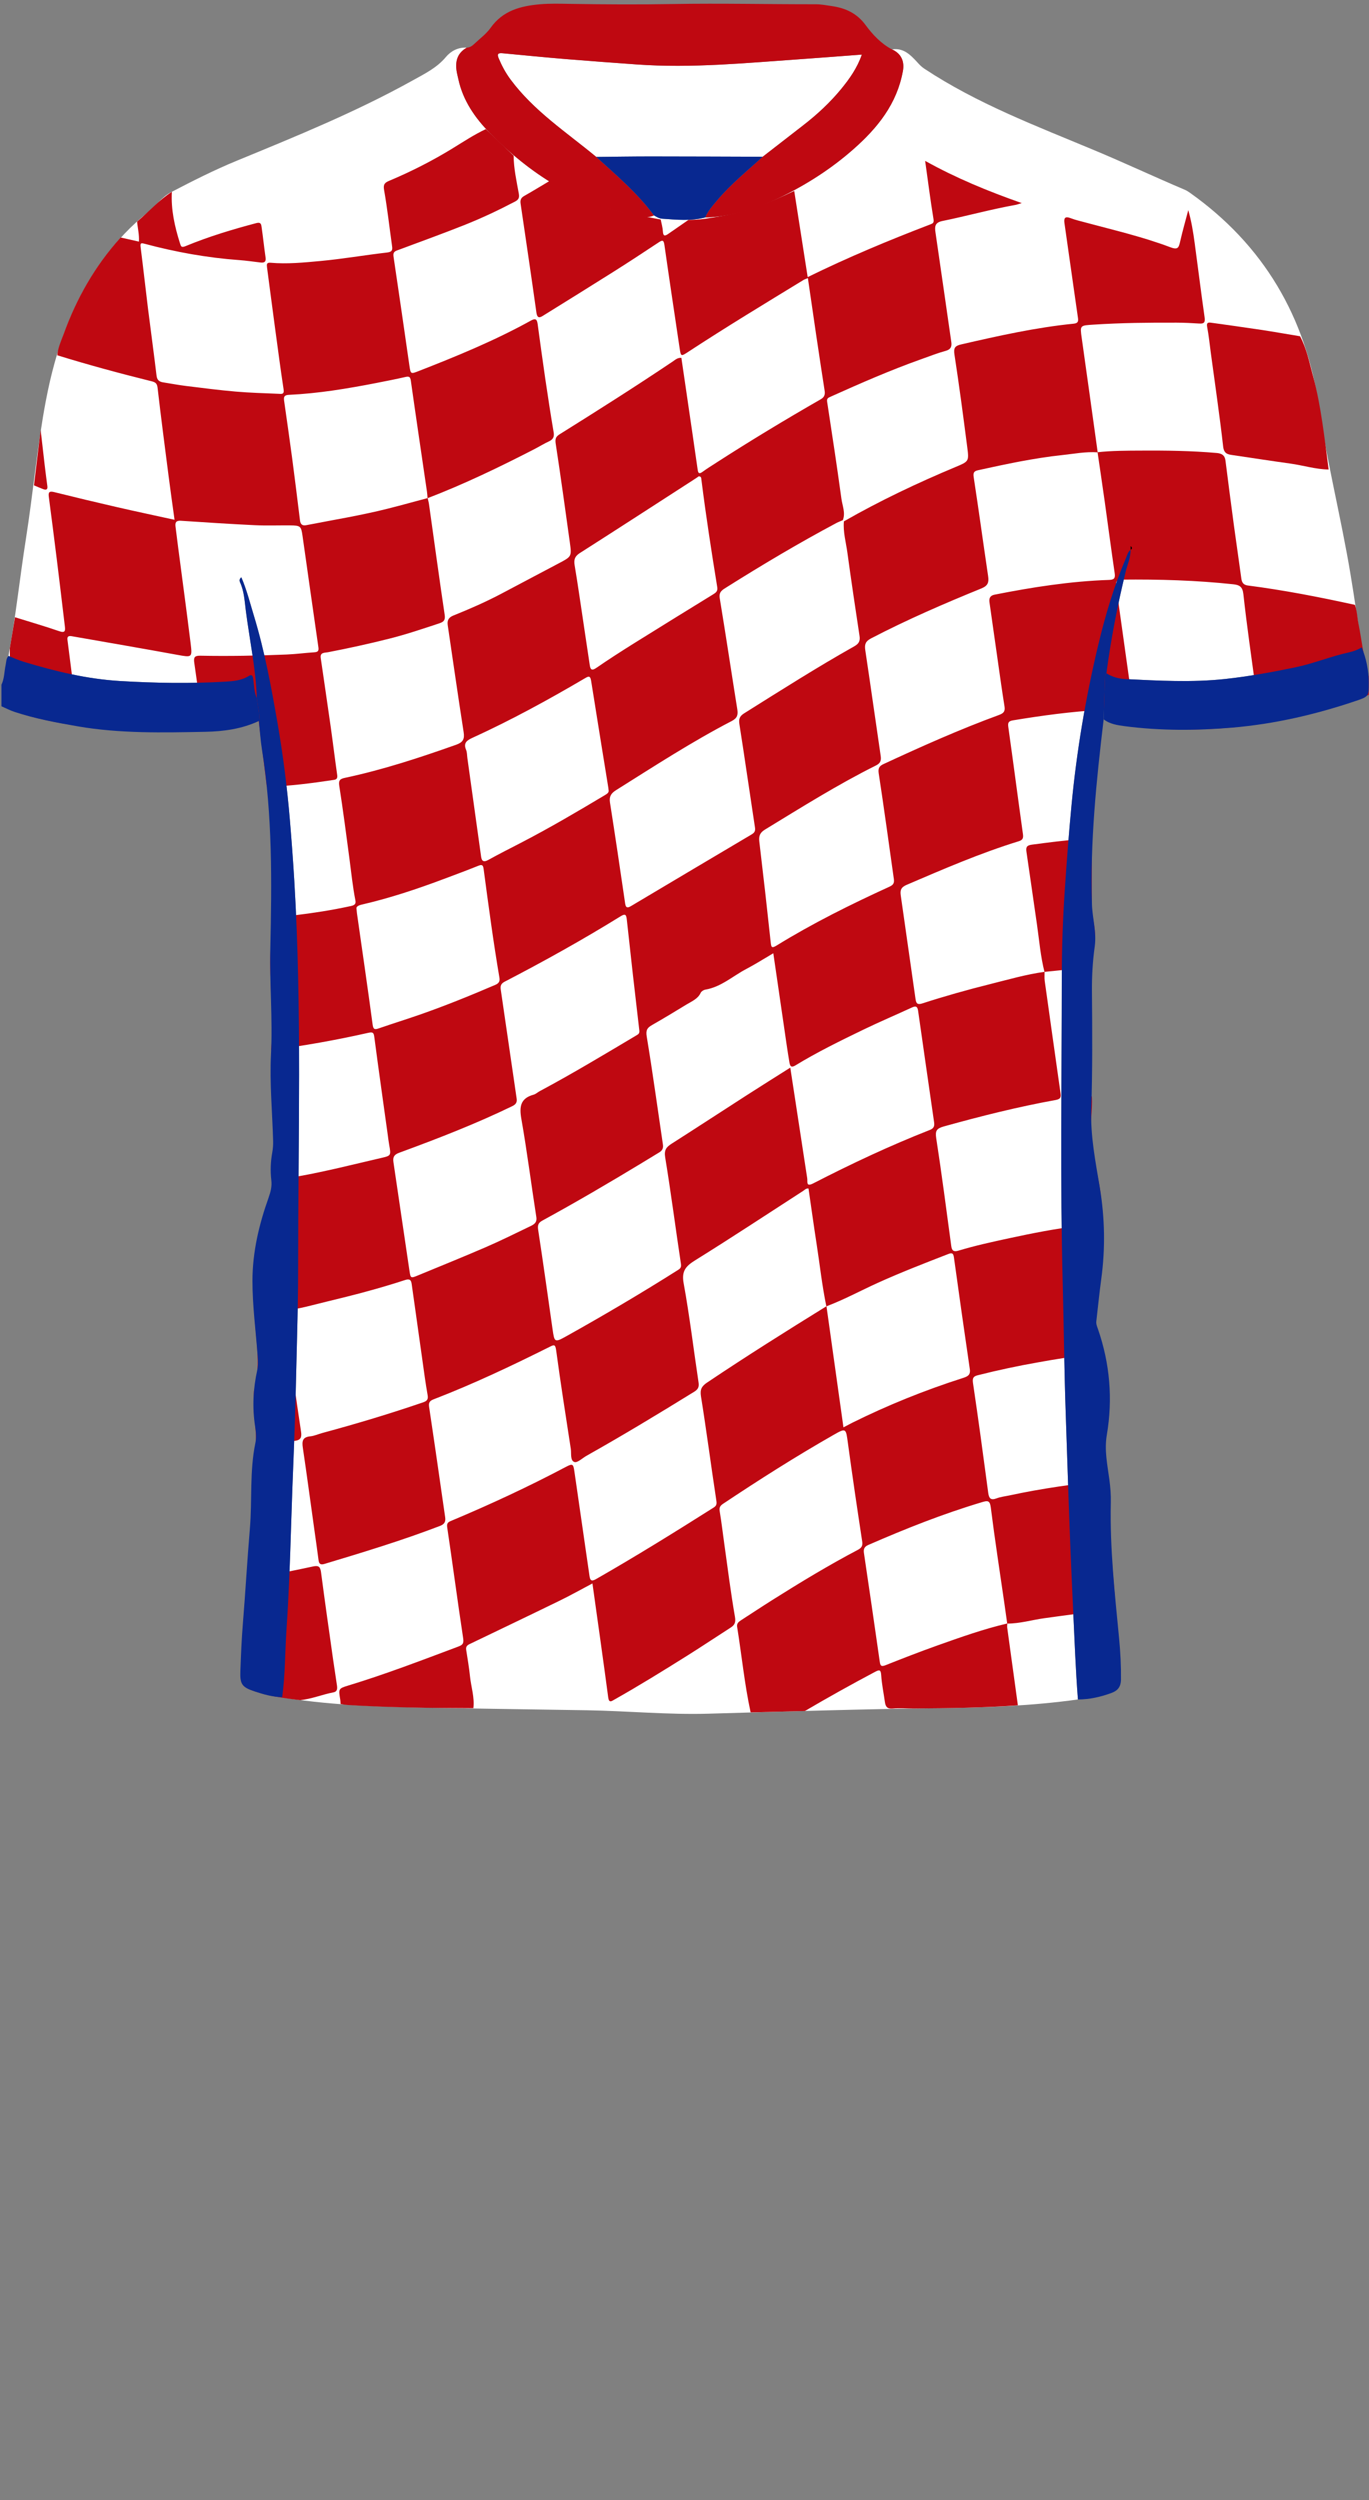 <!--?xml version="1.0" encoding="utf-8"?-->
<!-- Generator: Adobe Illustrator 24.2.3, SVG Export Plug-In . SVG Version: 6.00 Build 0)  -->
<svg version="1.1" id="Camada_1" xmlns="http://www.w3.org/2000/svg" xmlns:xlink="http://www.w3.org/1999/xlink" x="0px" y="0px" viewBox="0 0 229 418" enable-background="new 0 0 229 418" xml:space="preserve">
<rect x="0" y="0" width="229" height="418" fill="#808080" stroke="none"/>
<g onclick="select(this)" class="" id="estampa-primaria" fill="#ffffff">
	<path d="M42.96,116.716c-0.475-1.036-0.433-2.17-0.615-3.262
		c-0.079-0.474-0.209-0.769-0.758-0.426c-1.194,0.748-2.586,0.86-3.911,0.937
		c-5.855,0.341-11.701,0.243-17.569-0.105c-5.563-0.33-10.856-1.624-16.126-3.211
		c-0.874-0.263-1.71-0.652-2.564-0.984c1.211-6.486,1.89-13.052,2.916-19.563
		c1.213-7.699,1.887-15.476,3.344-23.136c1.623-8.53,4.422-16.602,9.636-23.679
		c2.145-2.912,4.592-5.55,7.429-7.793c1.335-1.055,2.3-2.539,3.83-3.337
		c3.616-1.887,7.257-3.73,11.031-5.282c9.991-4.11,20-8.181,29.463-13.446
		c1.975-1.099,4.005-2.083,5.52-3.896c0.841-1.007,2.053-1.653,3.489-1.566
		c-1.695,0.963-1.988,2.471-1.642,4.225c0.069,0.352,0.163,0.699,0.238,1.05
		c0.768,3.571,2.801,6.485,5.26,8.984c6.722,6.829,14.542,11.886,24.125,13.697
		c1.037,0.196,2.209,0.635,3.325,0.079c0.438,0.262,0.87,0.524,1.405,0.563
		c2.401,0.175,4.803,0.416,7.18-0.213c4.398-0.13,8.526-1.423,12.422-3.304
		c4.454-2.15,8.611-4.797,12.361-8.101c4.063-3.579,7.288-7.586,8.284-13.074
		c0.298-1.639-0.301-2.938-1.827-3.611c1.882-0.296,3.052,0.864,4.17,2.081
		c0.375,0.408,0.721,0.796,1.203,1.116c8.876,5.883,18.791,9.611,28.528,13.682
		c5.067,2.118,10.036,4.449,15.089,6.591c0.285,0.121,0.555,0.29,0.808,0.469
		c12.385,8.752,19.439,20.845,21.598,35.676
		c1.379,9.472,3.74,18.732,5.307,28.152c0.675,4.059,1.251,8.134,1.872,12.202
		c-0.653,0.4-1.368,0.666-2.106,0.827c-3.033,0.661-5.905,1.861-8.959,2.498
		c-3.903,0.814-7.818,1.532-11.77,1.961c-5.555,0.603-11.135,0.289-16.702,0.015
		c-1.111-0.055-2.204-0.356-3.172-0.97c0.756-5.699,1.846-11.334,3.207-16.92
		c0.301-1.235,0.857-2.417,0.836-3.725c0.279-0.163,0.343-0.348,0.006-0.616
		c0,0.239,0,0.43,0,0.621c-0.479,0.339-0.569,0.902-0.778,1.389
		c-2.031,4.721-3.478,9.645-4.664,14.622c-2.087,8.758-3.582,17.624-4.437,26.604
		c-0.452,4.751-0.816,9.507-1.136,14.264c-0.324,4.815-0.494,9.649-0.496,14.475
		c-0.007,17.11-0.288,34.221,0.154,51.332c0.189,7.306,0.253,14.615,0.508,21.921
		c0.17,4.866,0.323,9.734,0.489,14.6c0.205,5.983,0.457,11.961,0.74,17.94
		c0.238,5.023,0.418,10.047,0.805,15.061c-7.66,1.072-15.37,1.362-23.091,1.453
		c-12.917,0.152-25.828,0.559-38.74,0.927c-6.766,0.193-13.506-0.462-20.263-0.574
		c-8.717-0.145-17.435-0.252-26.152-0.423c-8.038-0.157-16.075-0.363-24.042-1.603
		c-0.276-0.043-0.55-0.1-0.825-0.15c0.525-3.762,0.472-7.562,0.728-11.342
		c0.383-5.65,0.585-11.314,0.761-16.975c0.136-4.387,0.296-8.773,0.475-13.158
		c0.257-6.302,0.379-12.61,0.536-18.916c0.095-3.793,0.176-7.593,0.175-11.38
		c-0.007-21.568,0.645-43.145-0.641-64.702c-0.201-3.376-0.45-6.743-0.733-10.113
		c-0.459-5.465-1.138-10.892-2.077-16.299c-1.044-6.014-2.148-12.005-3.926-17.851
		c-0.66-2.168-1.208-4.378-2.125-6.51c-0.367,0.282-0.32,0.613-0.224,0.823
		c0.698,1.519,0.771,3.17,0.977,4.777
		C41.749,106.981,42.793,111.794,42.96,116.716z"></path>
	<path d="M127.579,26.208c-6.214-0.02-12.429-0.052-18.643-0.054
		c-3.065-0.001-6.13,0.054-9.196,0.083c-4.97-4.116-10.442-7.674-14.355-12.966
		c-0.815-1.102-1.451-2.285-1.974-3.544c-0.318-0.764-0.015-0.891,0.675-0.824
		c3.535,0.339,7.069,0.683,10.607,0.977c3.937,0.327,7.877,0.613,11.818,0.894
		c9.238,0.661,18.426-0.259,27.622-0.899c3.298-0.23,6.595-0.491,10.033-0.749
		c-0.775,2.234-2.053,4.044-3.465,5.762c-1.859,2.262-3.996,4.243-6.309,6.035
		C132.12,22.684,129.85,24.446,127.579,26.208z"></path>
</g>
<g onclick="select(this)" class="" id="estampa-secundaria" fill="#bf0811">
	<path d="M79.185,285.586c-7.015-0.022-14.029-0.104-21.034-0.531
		c-0.395-0.024-0.787-0.108-1.18-0.164c-0.017-0.239-0.015-0.482-0.054-0.717
		c-0.306-1.82-0.324-1.868,1.34-2.373c6.229-1.889,12.297-4.225,18.386-6.506
		c0.689-0.258,0.972-0.479,0.838-1.363c-0.938-6.185-1.754-12.389-2.675-18.577
		c-0.099-0.663,0.127-0.862,0.603-1.061c6.553-2.747,12.992-5.735,19.275-9.059
		c1.094-0.579,1.22-0.474,1.392,0.729c0.837,5.842,1.69,11.682,2.533,17.523
		c0.103,0.712,0.317,0.963,1.071,0.532c6.654-3.801,13.162-7.839,19.636-11.934
		c0.42-0.266,0.62-0.49,0.524-1.116c-0.889-5.831-1.648-11.683-2.583-17.506
		c-0.189-1.175,0.122-1.711,1.024-2.316c6.562-4.402,13.248-8.607,19.969-12.76
		c0.942,6.72,1.884,13.439,2.839,20.249c0.642-0.335,1.058-0.561,1.481-0.771
		c5.98-2.967,12.156-5.45,18.513-7.483c0.752-0.24,1.288-0.485,1.146-1.459
		c-0.912-6.227-1.799-12.459-2.659-18.693c-0.094-0.681-0.295-0.825-0.913-0.585
		c-3.942,1.529-7.883,3.055-11.741,4.796c-2.901,1.31-5.702,2.84-8.687,3.966
		c-0.725-3.495-1.104-7.044-1.651-10.567c-0.472-3.042-0.892-6.093-1.334-9.135
		c-0.426-0.046-0.634,0.231-0.891,0.397c-6.004,3.876-11.968,7.817-18.038,11.587
		c-1.584,0.984-2.332,1.791-1.958,3.848c0.998,5.495,1.663,11.051,2.492,16.577
		c0.11,0.731-0.042,1.148-0.707,1.559c-5.946,3.668-11.92,7.285-18.013,10.706
		c-0.694,0.39-1.553,1.23-2.048,1.053c-0.73-0.26-0.482-1.424-0.602-2.211
		c-0.836-5.481-1.709-10.956-2.445-16.45c-0.146-1.091-0.39-0.944-1.119-0.58
		c-6.359,3.174-12.779,6.217-19.416,8.772c-0.703,0.271-0.808,0.646-0.72,1.243
		c0.356,2.432,0.723,4.862,1.077,7.294c0.541,3.724,1.075,7.449,1.61,11.174
		c0.102,0.713-0.097,1.148-0.867,1.443c-6.342,2.428-12.83,4.403-19.328,6.352
		c-0.601,0.18-0.901,0.043-0.984-0.608c-0.233-1.806-0.494-3.609-0.746-5.413
		c-0.624-4.474-1.228-8.952-1.887-13.421c-0.157-1.069-0.053-1.765,1.232-1.888
		c0.702-0.067,1.378-0.385,2.07-0.572c5.664-1.528,11.279-3.215,16.831-5.116
		c0.637-0.218,0.871-0.486,0.742-1.212c-0.353-1.986-0.612-3.989-0.895-5.987
		c-0.593-4.193-1.171-8.387-1.77-12.579c-0.089-0.625-0.292-0.935-1.105-0.668
		c-4.28,1.405-8.641,2.535-13.02,3.587c-2.393,0.575-4.76,1.291-7.228,1.519
		l0.02,0.02c-0.077-0.387-0.172-0.771-0.227-1.161
		c-0.367-2.582-0.779-5.16-1.074-7.75c-0.384-3.378-1.072-6.719-1.22-10.125
		c0.153-0.418,0.306-0.835,0.459-1.252c0.118-0.327,0.084-0.653-0.013-0.978
		c-0.003-0.146-0.005-0.293-0.008-0.44c1.486-0.253,2.973-0.496,4.457-0.759
		c4.655-0.827,9.233-2.001,13.835-3.064c1.69-0.39,1.682-0.398,1.36-2.201
		c-0.104-0.584-0.171-1.175-0.253-1.763c-0.751-5.41-1.519-10.817-2.232-16.232
		c-0.096-0.73-0.214-0.91-0.996-0.734c-5.378,1.213-10.802,2.181-16.271,2.888
		c0.535-5.863-0.43-11.721-0.051-17.585c0.098-1.51,0.032-3.031,0.042-4.547
		c1.303-0.131,2.609-0.24,3.909-0.397c3.154-0.383,6.292-0.864,9.398-1.544
		c0.535-0.117,0.94-0.271,0.811-0.917c-0.465-2.336-0.697-4.704-1.011-7.061
		c-0.539-4.044-1.062-8.092-1.695-12.121c-0.154-0.98,0.165-1.177,0.996-1.354
		c6.335-1.347,12.472-3.366,18.568-5.527c1.102-0.391,1.425-0.918,1.244-2.078
		c-0.928-5.946-1.777-11.904-2.659-17.857c-0.119-0.804,0.08-1.32,0.933-1.662
		c2.703-1.085,5.374-2.254,7.955-3.61c3.217-1.69,6.42-3.406,9.637-5.096
		c2.196-1.153,2.223-1.145,1.891-3.537c-0.763-5.493-1.52-10.988-2.357-16.47
		c-0.116-0.763-0.024-1.168,0.62-1.57c6.367-3.976,12.707-7.993,18.939-12.178
		c0.419-0.281,0.807-0.664,1.459-0.627c0.332,2.269,0.664,4.537,0.996,6.805
		c0.579,3.962,1.164,7.923,1.728,11.886c0.087,0.61,0.242,0.787,0.809,0.375
		c0.775-0.563,1.592-1.068,2.397-1.587c5.705-3.676,11.515-7.179,17.4-10.558
		c0.573-0.329,0.732-0.772,0.636-1.394c-0.467-3.014-0.925-6.03-1.373-9.047
		c-0.481-3.242-0.948-6.486-1.432-9.806c-0.314,0.132-0.545,0.196-0.742,0.317
		c-6.438,3.931-12.893,7.836-19.206,11.969c-1.302,0.853-1.295,0.855-1.518-0.647
		c-0.848-5.722-1.718-11.441-2.53-17.168c-0.134-0.944-0.397-0.819-1.019-0.406
		c-2.495,1.654-5,3.295-7.531,4.893c-3.848,2.43-7.72,4.823-11.586,7.225
		c-0.572,0.355-1.115,0.749-1.28-0.429c-0.853-6.075-1.752-12.143-2.645-18.212
		c-0.085-0.581,0.057-0.972,0.605-1.28c1.424-0.801,2.817-1.659,4.222-2.494
		c0.597,0.313,1.205,0.609,1.79,0.943c3.382,1.931,6.928,3.46,10.74,4.306
		c2.016,0.448,4.054,0.796,6.082,1.19c0.127,0.659,0.326,1.315,0.362,1.979
		c0.04,0.733,0.265,0.858,0.849,0.454c1.144-0.793,2.29-1.584,3.435-2.375
		c1.923,0.043,3.796-0.343,5.677-0.667c4.234-0.73,8.166-2.325,12.009-4.179
		c0.747,4.78,1.494,9.561,2.252,14.413c6.792-3.332,13.603-6.165,20.497-8.805
		c0.465-0.178,0.648-0.275,0.546-0.903c-0.521-3.193-0.93-6.404-1.395-9.725
		c5.16,2.873,10.497,5.07,16.16,7.058c-0.498,0.148-0.756,0.253-1.024,0.301
		c-4.115,0.735-8.144,1.856-12.235,2.691c-1.255,0.256-1.319,0.897-1.174,1.891
		c0.894,6.11,1.768,12.222,2.648,18.334c0.109,0.759-0.064,1.251-0.938,1.489
		c-1.384,0.377-2.725,0.91-4.08,1.391c-5.157,1.829-10.163,4.022-15.15,6.263
		c-0.379,0.17-0.688,0.276-0.602,0.842c0.824,5.401,1.652,10.802,2.388,16.216
		c0.16,1.178,0.712,2.361,0.243,3.592c-0.364,0.161-0.741,0.298-1.092,0.484
		c-6.272,3.34-12.373,6.973-18.388,10.754c-0.686,0.431-1.292,0.744-1.114,1.821
		c1.021,6.177,1.946,12.37,2.934,18.552c0.147,0.92,0.02,1.479-0.924,1.97
		c-6.674,3.462-12.974,7.557-19.335,11.548c-0.817,0.513-1.201,1.036-1.038,2.072
		c0.888,5.626,1.714,11.262,2.541,16.897c0.129,0.879,0.529,0.691,1.055,0.378
		c6.695-3.983,13.39-7.963,20.094-11.93c0.475-0.281,0.657-0.566,0.568-1.15
		c-0.879-5.756-1.7-11.522-2.604-17.274c-0.138-0.878,0.033-1.349,0.79-1.824
		c6.091-3.822,12.16-7.679,18.428-11.209c0.729-0.411,1.006-0.859,0.877-1.705
		c-0.709-4.654-1.396-9.312-2.038-13.976c-0.238-1.728-0.731-3.432-0.582-5.205
		c6.041-3.461,12.319-6.432,18.738-9.115c2.148-0.898,2.2-0.93,1.905-3.227
		c-0.666-5.185-1.353-10.368-2.146-15.535c-0.169-1.103,0.073-1.467,1.105-1.704
		c6.232-1.434,12.47-2.83,18.846-3.47c0.703-0.071,0.787-0.39,0.712-0.925
		c-0.404-2.864-0.816-5.727-1.225-8.59c-0.347-2.433-0.696-4.866-1.04-7.3
		c-0.116-0.821,0.084-1.192,1.012-0.836c0.812,0.313,1.671,0.508,2.515,0.735
		c4.757,1.28,9.569,2.391,14.181,4.134c1.243,0.47,1.405,0.102,1.633-0.9
		c0.406-1.781,0.91-3.539,1.373-5.307c0.528,1.856,0.825,3.686,1.073,5.522
		c0.557,4.124,1.068,8.254,1.654,12.373c0.113,0.795-0.014,1.126-0.86,1.073
		c-1.272-0.079-2.548-0.148-3.822-0.152c-4.629-0.018-9.255,0.031-13.878,0.332
		c-2.315,0.151-2.293,0.095-1.983,2.288c0.9,6.353,1.777,12.708,2.664,19.063
		c-1.998-0.143-3.953,0.246-5.925,0.457c-4.753,0.507-9.413,1.506-14.072,2.53
		c-0.65,0.143-0.866,0.369-0.749,1.137c0.846,5.521,1.601,11.057,2.419,16.582
		c0.153,1.03-0.026,1.598-1.132,2.048c-6.255,2.548-12.453,5.227-18.452,8.35
		c-0.939,0.489-1.11,1.012-0.966,1.97c0.885,5.881,1.709,11.771,2.575,17.655
		c0.111,0.755-0.002,1.23-0.775,1.615c-6.41,3.196-12.469,7.003-18.578,10.725
		c-0.876,0.533-1.055,1.104-0.942,2.047c0.668,5.591,1.3,11.187,1.899,16.786
		c0.09,0.837,0.149,1.068,1.003,0.542c6.062-3.735,12.434-6.888,18.902-9.845
		c0.678-0.31,0.778-0.683,0.692-1.29c-0.833-5.883-1.63-11.771-2.53-17.644
		c-0.134-0.878,0.122-1.231,0.807-1.549c6.344-2.942,12.726-5.795,19.296-8.201
		c0.766-0.28,1.078-0.586,0.942-1.426c-0.399-2.464-0.738-4.938-1.092-7.409
		c-0.478-3.332-0.952-6.665-1.423-9.998c-0.095-0.67,0.078-1.134,0.852-1.288
		c6.321-1.251,12.676-2.245,19.127-2.465c0.859-0.029,1.093-0.257,0.965-1.124
		c-0.589-3.996-1.11-8.003-1.671-12.003c-0.385-2.742-0.796-5.481-1.195-8.221
		c2.42-0.265,4.848-0.258,7.278-0.273c4.223-0.025,8.44,0.03,12.65,0.398
		c0.807,0.071,1.352,0.356,1.464,1.233c0.457,3.573,0.913,7.147,1.395,10.717
		c0.407,3.019,0.859,6.033,1.266,9.052c0.092,0.681,0.368,1.061,1.091,1.154
		c6.021,0.779,11.976,1.933,17.902,3.237c0.382,1.021,0.387,2.112,0.599,3.165
		c0.586,2.916,0.876,5.891,1.717,8.757c0,1.04,0,2.08,0,3.12
		c-4.311,1.966-8.907,2.985-13.489,4.045c-0.996,0.23-1.975,0.386-3.028,0.083
		c-0.528-0.152-1.362-0.377-1.697,0.539c-0.094,0.257-0.38,0.261-0.615,0.294
		c-6.67,0.961-13.357,1.101-20.061,0.4c-0.38-0.655-0.155-1.416-0.375-2.102
		c-0.314-0.978,0.004-1.342,1.082-1.331c3.307,0.031,6.603,0.129,9.903,0.411
		c3.045,0.26,6.092,0.476,9.113,0.938c0.899,0.137,0.938-0.31,0.828-0.958
		c-0.192-1.13-0.424-2.253-0.578-3.388c-0.714-5.259-1.478-10.514-2.056-15.788
		c-0.138-1.258-0.701-1.521-1.681-1.625c-6.194-0.661-12.405-0.848-18.631-0.782
		c-0.92,0.01-1.071,0.366-0.966,1.112c0.556,3.963,1.111,7.926,1.665,11.89
		c0.34,2.434,0.687,4.867,1.013,7.302c0.086,0.644,0.016,1.033-0.875,1.166
		c-1.465,0.219-2.939,0.219-4.396,0.307c-4.922,0.297-9.792,0.943-14.649,1.752
		c-0.699,0.116-0.91,0.324-0.802,1.091c0.843,5.963,1.614,11.935,2.449,17.899
		c0.095,0.681-0.005,1.011-0.695,1.223c-6.425,1.979-12.582,4.646-18.752,7.288
		c-0.989,0.424-1.107,0.94-0.986,1.785c0.824,5.761,1.651,11.522,2.466,17.285
		c0.101,0.711,0.268,1.037,1.135,0.757c3.753-1.214,7.552-2.284,11.38-3.238
		c3.008-0.75,5.99-1.621,9.073-2.044c0.006,0.514-0.043,1.035,0.028,1.54
		c0.868,6.232,1.753,12.462,2.633,18.693c0.09,0.635,0.107,1.032-0.802,1.196
		c-6.308,1.138-12.519,2.698-18.695,4.416c-1.232,0.343-1.482,0.721-1.282,2.013
		c0.927,5.989,1.698,12.002,2.513,18.008c0.102,0.75,0.402,0.99,1.174,0.757
		c2.821-0.852,5.699-1.48,8.578-2.099c3.842-0.826,7.694-1.597,11.604-2.043
		c0.559,1.996,0.61,4.069,0.91,6.103c0.706,4.778,1.358,9.564,2.014,14.349
		c0.072,0.527,0.055,1.046-0.726,1.095c-3.053,0.193-6.057,0.739-9.065,1.267
		c-3.366,0.591-6.704,1.305-10.017,2.14c-0.707,0.178-0.977,0.403-0.843,1.299
		c0.914,6.109,1.729,12.233,2.549,18.356c0.123,0.916,0.402,1.321,1.399,0.939
		c0.661-0.253,1.391-0.329,2.091-0.48c5.51-1.182,11.077-1.983,16.689-2.486
		c0.411,2.301,0.247,4.62,0.224,6.936c-0.037,3.683,0.373,7.34,0.665,11.004
		c0.095,1.196,0.214,2.387,0.079,3.586c-0.508,0.073-1.015,0.172-1.526,0.216
		c-3.432,0.295-6.836,0.8-10.247,1.265c-2.068,0.282-4.087,0.905-6.195,0.895
		c-0.155-1.099-0.307-2.198-0.465-3.296c-0.774-5.365-1.606-10.722-2.281-16.099
		c-0.156-1.246-0.559-1.175-1.481-0.9c-6.511,1.94-12.806,4.445-19.026,7.157
		c-0.63,0.275-0.813,0.674-0.719,1.315c0.89,6.032,1.783,12.064,2.637,18.102
		c0.101,0.713,0.185,0.997,0.997,0.675c2.89-1.148,5.79-2.277,8.72-3.317
		c3.832-1.36,7.667-2.726,11.636-3.657c-0.009,0.234-0.052,0.472-0.02,0.7
		c0.59,4.329,1.189,8.657,1.785,12.985c-5.818,0.41-11.645,0.486-17.473,0.531
		c-1.157-0.005-2.324-0.095-3.472,0.01c-0.92,0.084-1.193-0.332-1.3-1.101
		c-0.207-1.488-0.523-2.969-0.618-4.463c-0.062-0.986-0.329-0.943-1.048-0.561
		c-3.948,2.095-7.853,4.265-11.705,6.531c-3.03,0.078-6.059,0.156-9.089,0.234
		c-1.023-4.729-1.492-9.546-2.261-14.315c-0.082-0.511,0.216-0.806,0.613-1.06
		c1.781-1.143,3.543-2.318,5.335-3.445c4.66-2.933,9.368-5.787,14.245-8.351
		c0.605-0.318,0.846-0.652,0.731-1.405c-0.837-5.481-1.646-10.966-2.393-16.46
		c-0.341-2.509-0.291-2.557-2.493-1.3c-6.277,3.58-12.371,7.456-18.384,11.462
		c-0.501,0.334-0.67,0.634-0.567,1.25c0.307,1.835,0.521,3.685,0.78,5.527
		c0.569,4.041,1.07,8.094,1.772,12.112c0.169,0.965-0.05,1.384-0.751,1.833
		c-2.385,1.529-4.741,3.107-7.14,4.613c-4.054,2.546-8.127,5.063-12.297,7.415
		c-0.451,0.254-0.881,0.609-1.013-0.388c-0.838-6.314-1.74-12.62-2.637-19.045
		c-1.879,0.991-3.647,1.985-5.466,2.872c-4.916,2.399-9.853,4.754-14.783,7.124
		c-0.468,0.225-0.983,0.386-0.873,1.091c0.231,1.488,0.489,2.974,0.644,4.47
		C78.807,282.052,79.4,283.777,79.185,285.586z M132.196,178.495
		c0.965,6.3,1.9,12.4,2.831,18.5c0.091,0.595-0.244,1.498,1.028,0.843
		c6.358-3.273,12.828-6.309,19.487-8.924c0.705-0.277,0.794-0.701,0.709-1.29
		c-0.889-6.201-1.794-12.399-2.671-18.601c-0.101-0.712-0.333-0.906-1.015-0.592
		c-2.718,1.253-5.475,2.424-8.169,3.727c-3.848,1.86-7.69,3.74-11.346,5.966
		c-0.691,0.421-0.892,0.133-0.995-0.474c-0.171-1.015-0.33-2.033-0.479-3.051
		c-0.738-5.046-1.472-10.093-2.22-15.226c-1.56,0.913-3.003,1.833-4.512,2.623
		c-2.27,1.189-4.218,3.016-6.869,3.462c-0.282,0.047-0.648,0.278-0.762,0.523
		c-0.482,1.036-1.478,1.412-2.347,1.943c-1.91,1.166-3.825,2.326-5.768,3.434
		c-0.8,0.456-1.1,0.832-0.919,1.922c0.998,6.013,1.818,12.055,2.713,18.086
		c0.089,0.599-0.11,0.999-0.611,1.299c-0.958,0.574-1.908,1.16-2.862,1.739
		c-5.497,3.333-11.043,6.579-16.686,9.659c-0.666,0.364-0.833,0.749-0.714,1.527
		c0.842,5.525,1.62,11.06,2.404,16.594c0.321,2.264,0.336,2.321,2.388,1.175
		c6.307-3.523,12.531-7.191,18.637-11.055c0.431-0.273,0.53-0.495,0.448-1.043
		c-0.892-5.922-1.662-11.864-2.628-17.773c-0.2-1.226,0.192-1.71,1.077-2.274
		c4.21-2.683,8.386-5.418,12.585-8.117
		C127.309,181.565,129.708,180.068,132.196,178.495z M86.424,183.672
		c0.096,0.631-0.129,0.972-0.755,1.275c-6.146,2.981-12.508,5.436-18.91,7.787
		c-0.896,0.329-1.062,0.788-0.944,1.582c0.892,6.028,1.78,12.057,2.67,18.086
		c0.198,1.341,0.199,1.343,1.512,0.799c3.757-1.557,7.531-3.073,11.263-4.689
		c2.489-1.078,4.921-2.287,7.367-3.462c0.633-0.304,1.239-0.593,1.087-1.573
		c-0.853-5.476-1.55-10.978-2.508-16.435c-0.36-2.052-0.134-3.422,2.047-4.023
		c0.371-0.102,0.683-0.405,1.035-0.592c5.492-2.937,10.826-6.149,16.177-9.33
		c0.302-0.179,0.537-0.307,0.478-0.813c-0.731-6.183-1.426-12.369-2.097-18.559
		c-0.091-0.839-0.273-1.003-1.037-0.531c-6.314,3.906-12.8,7.513-19.39,10.931
		c-0.645,0.334-0.741,0.734-0.657,1.315c0.414,2.862,0.834,5.723,1.253,8.585
		C85.483,177.241,85.954,180.456,86.424,183.672z M101.796,132.036
		c-0.015-0.139-0.019-0.219-0.032-0.297c-0.965-5.977-1.942-11.953-2.887-17.934
		c-0.153-0.969-0.537-0.698-1.102-0.366c-6.088,3.577-12.28,6.963-18.708,9.897
		c-0.908,0.414-1.606,0.833-1.106,2.021c0.178,0.423,0.155,0.932,0.221,1.402
		c0.765,5.489,1.527,10.978,2.296,16.466c0.112,0.801,0.464,0.952,1.209,0.54
		c1.779-0.986,3.598-1.902,5.406-2.836c4.819-2.493,9.492-5.24,14.146-8.024
		C101.609,132.682,101.911,132.469,101.796,132.036z M59.629,151.878
		c0.047,0.491,0.056,0.65,0.079,0.807c0.882,6.197,1.789,12.39,2.622,18.593
		c0.113,0.842,0.339,0.895,1.038,0.652c2.26-0.783,4.547-1.49,6.806-2.276
		c4.294-1.493,8.502-3.205,12.679-4.997c0.568-0.244,0.797-0.566,0.691-1.185
		c-1.031-6.045-1.835-12.125-2.649-18.202c-0.095-0.707-0.312-0.754-0.924-0.507
		c-1.884,0.761-3.792,1.463-5.694,2.178c-4.517,1.7-9.091,3.22-13.799,4.306
		C59.94,151.373,59.584,151.589,59.629,151.878z M116.882,79.633
		c-0.146,0.102-0.304,0.222-0.47,0.329c-6.474,4.178-12.94,8.37-19.436,12.514
		c-0.843,0.538-1.005,1.114-0.85,2.044c0.547,3.28,1.014,6.573,1.508,9.862
		c0.342,2.274,0.673,4.55,1.019,6.824c0.115,0.757,0.345,0.979,1.114,0.449
		c2.104-1.452,4.259-2.832,6.428-4.187c4.336-2.709,8.692-5.386,13.046-8.067
		c0.462-0.285,0.852-0.528,0.743-1.2c-0.972-5.981-1.899-11.968-2.654-17.981
		C117.297,79.952,117.323,79.637,116.882,79.633z"></path>
	<path d="M1.679,118.63c-0.011-3.419-0.022-6.838-0.033-10.255
		c0.288-1.725,0.576-3.452,0.864-5.179c2.476,0.772,4.968,1.496,7.42,2.339
		c0.991,0.341,1.001-0.122,0.92-0.808c-0.449-3.779-0.897-7.559-1.365-11.336
		c-0.428-3.459-0.875-6.916-1.326-10.373c-0.101-0.775,0.149-0.932,0.905-0.744
		c3.478,0.864,6.963,1.699,10.456,2.501c3.193,0.733,6.398,1.41,9.677,2.129
		c-0.346-2.531-0.683-4.879-0.985-7.231c-0.637-4.949-1.283-9.898-1.856-14.855
		c-0.084-0.728-0.38-0.919-0.984-1.069c-5.3-1.316-10.571-2.736-15.788-4.351
		c0.103-1.251,0.636-2.379,1.054-3.532c2.166-5.983,5.257-11.426,9.548-16.156
		c0.999,0.224,1.998,0.448,3.052,0.684c0.076-1.17-0.211-2.249-0.303-3.344
		c1.961-1.633,3.646-3.589,5.816-4.98c-0.17,2.958,0.47,5.787,1.347,8.583
		c0.186,0.592,0.242,0.788,1.003,0.473c3.821-1.58,7.777-2.769,11.776-3.827
		c0.798-0.211,0.823,0.259,0.886,0.691c0.245,1.684,0.416,3.378,0.661,5.062
		c0.109,0.747-0.225,0.911-0.859,0.836c-1.181-0.139-2.359-0.317-3.545-0.403
		c-5.365-0.388-10.633-1.34-15.823-2.727c-0.612-0.163-0.765-0.133-0.675,0.562
		c0.435,3.381,0.8,6.77,1.221,10.153c0.469,3.775,0.994,7.544,1.442,11.322
		c0.088,0.744,0.443,1.029,1.098,1.131c1.295,0.202,2.585,0.449,3.885,0.609
		c2.756,0.341,5.513,0.696,8.279,0.935c2.379,0.206,4.771,0.267,7.157,0.37
		c0.449,0.019,0.968,0.146,0.838-0.714c-0.515-3.404-0.966-6.818-1.427-10.231
		c-0.461-3.413-0.904-6.829-1.355-10.244c-0.058-0.442-0.059-0.782,0.581-0.725
		c2.781,0.245,5.559-0.028,8.316-0.284c3.75-0.348,7.471-0.994,11.214-1.428
		c0.815-0.095,0.904-0.408,0.812-1.067c-0.441-3.134-0.791-6.284-1.338-9.4
		c-0.171-0.972,0.157-1.225,0.9-1.537c3.643-1.534,7.161-3.32,10.532-5.386
		c1.835-1.125,3.632-2.313,5.584-3.235c1.552,1.479,3.103,2.958,4.655,4.437
		c0.017,2.154,0.494,4.247,0.869,6.351c0.121,0.68-0.038,1.011-0.632,1.322
		c-2.795,1.465-5.65,2.807-8.58,3.968c-3.594,1.425-7.232,2.739-10.855,4.091
		c-0.531,0.198-1.018,0.293-0.896,1.104c0.91,6.069,1.776,12.145,2.655,18.219
		c0.215,1.486,0.218,1.478,1.59,0.943c6.393-2.495,12.736-5.102,18.752-8.432
		c0.821-0.455,1.018-0.143,1.12,0.611c0.815,6.045,1.662,12.085,2.678,18.1
		c0.11,0.649-0.055,1.147-0.731,1.459c-0.868,0.401-1.685,0.91-2.537,1.348
		c-5.821,2.995-11.714,5.833-17.831,8.184c-0.03-0.354-0.042-0.711-0.093-1.062
		c-0.904-6.188-1.826-12.373-2.7-18.565c-0.096-0.677-0.295-0.779-0.91-0.639
		c-1.626,0.37-3.263,0.694-4.901,1.012c-4.833,0.938-9.686,1.749-14.614,1.976
		c-0.768,0.035-0.862,0.365-0.777,0.969c0.453,3.212,0.923,6.422,1.35,9.638
		c0.459,3.457,0.879,6.919,1.307,10.379c0.079,0.634,0.366,0.937,1.037,0.805
		c4.56-0.891,9.151-1.63,13.66-2.767c2.227-0.562,4.44-1.176,6.66-1.767
		c0.077,0.349,0.178,0.694,0.228,1.047c0.867,6.156,1.702,12.318,2.619,18.467
		c0.127,0.849-0.133,1.172-0.834,1.405c-2.799,0.928-5.592,1.873-8.456,2.593
		c-3.397,0.854-6.816,1.604-10.256,2.267c-0.5,0.096-1.329-0.02-1.188,0.952
		c0.563,3.881,1.14,7.76,1.688,11.643c0.371,2.629,0.685,5.266,1.064,7.894
		c0.072,0.5-0.025,0.765-0.523,0.842c-3.729,0.571-7.468,1.043-11.243,1.167
		c-0.45-3.642-0.9-7.283-1.362-11.026c-2.541,1.187-5.306,1.448-8.067,1.716
		c-1.36,0.226-1.26-0.802-1.372-1.621c-0.446-3.256-0.859-6.516-1.332-9.767
		c-0.123-0.843-0.043-1.246,0.973-1.226c4.831,0.096,9.662,0.003,14.49-0.2
		c1.545-0.065,3.084-0.274,4.629-0.372c0.587-0.037,0.749-0.248,0.666-0.822
		c-0.893-6.193-1.769-12.389-2.648-18.585c-0.24-1.694-0.334-1.79-2.097-1.807
		c-1.959-0.018-3.923,0.062-5.878-0.032c-4.131-0.198-8.258-0.468-12.385-0.743
		c-0.8-0.053-0.98,0.291-0.892,0.974c0.147,1.14,0.283,2.281,0.431,3.42
		c0.698,5.343,1.425,10.683,2.086,16.03c0.309,2.501,0.262,2.447-2.286,1.981
		c-5.853-1.069-11.719-2.074-17.58-3.102c-0.461-0.081-0.806-0.019-0.728,0.592
		c0.613,4.798,1.22,9.598,1.829,14.397c-0.153-0.01-0.306-0.02-0.458-0.03
		c0.001,0-0.036-0.046-0.036-0.046l-0.049,0.03
		c-3.308-0.554-6.6-1.185-9.794-2.236C2.402,118.953,2.044,118.78,1.679,118.63
		z"></path>
	<path d="M41.26,264.137c3.697-0.739,7.402-1.444,11.087-2.24
		c0.993-0.215,1.237,0.071,1.36,1.011c0.629,4.829,1.323,9.649,2.003,14.471
		c0.209,1.485,0.452,2.966,0.662,4.451c0.071,0.498,0.045,0.995-0.595,1.114
		c-1.878,0.35-3.657,1.122-5.575,1.293c-2.809-0.328-5.607-0.711-8.275-1.719
		c-0.963-0.364-1.659-0.928-1.647-2.078
		C40.336,274.989,40.828,269.565,41.26,264.137z"></path>
	<path d="M182.665,161.667c-2.65,0.274-5.301,0.548-7.951,0.822
		c-0.665-2.615-0.874-5.302-1.262-7.961c-0.588-4.029-1.151-8.062-1.748-12.09
		c-0.113-0.764-0.002-1.102,0.906-1.221c2.713-0.355,5.421-0.731,8.155-0.898
		c0.632-0.039,1.261-0.112,1.892-0.17c-0.01,3.818-0.054,7.636-0.016,11.453
		c0.019,1.939,0.752,3.824,0.481,5.802
		C182.927,158.819,182.814,160.245,182.665,161.667z"></path>
	<path d="M47.512,219.108c0.505,3.687,1.003,7.375,1.518,11.06
		c0.428,3.061,0.859,6.122,1.325,9.178c0.134,0.878,0.011,1.426-1.025,1.543
		c-2.203,0.247-4.36,0.822-6.581,0.953c0.305-2.751-0.53-5.46-0.301-8.208
		c0.036-0.436-0.028-0.895,0.086-1.307c1.032-3.743,0.411-7.497,0.119-11.248
		c-0.093-0.834-0-1.37,1.119-1.393c1.257-0.026,2.507-0.359,3.76-0.558
		L47.512,219.108z"></path>
	<path d="M184.515,204.642c-1.348,0.109-2.697,0.219-4.045,0.328
		c-0.794-5.748-1.589-11.495-2.383-17.243c-0.146-1.056-0.301-2.111-0.438-3.169
		c-0.081-0.623-0.005-1.061,0.835-1.062c1.387-0,2.775-0.12,4.162-0.19
		c0.163,2.432-0.418,4.842-0.159,7.286c0.349,3.295,1.408,6.459,1.699,9.761
		C184.31,201.783,184.539,203.202,184.515,204.642z"></path>
	<path d="M185.371,237.164c-0.665-2.959-0.911-5.982-1.37-8.973
		c-0.06-0.39-0.115-0.78-0.173-1.171c-0.09-0.607,0.092-1.012,0.776-1.046
		C185.571,229.657,185.779,233.389,185.371,237.164z"></path>
	<polygon fill="#A1121A" points="185.336,237.681 185.335,237.749 185.408,237.717 	"></polygon>
	<path d="M222.251,78.498c-2.19-0.028-4.281-0.702-6.432-0.996
		c-3.219-0.441-6.43-0.95-9.646-1.416c-0.862-0.125-1.436-0.259-1.57-1.436
		c-0.595-5.227-1.359-10.434-2.063-15.648c-0.196-1.452-0.341-2.913-0.613-4.35
		c-0.128-0.674,0.115-0.775,0.642-0.702c2.783,0.389,5.567,0.77,8.345,1.191
		c2.187,0.331,4.366,0.716,6.549,1.078c1.114,2.061,1.548,4.348,2.152,6.572
		C221.015,67.937,221.54,73.234,222.251,78.498z"></path>
	<path d="M6.8,71.895c0.224,1.953,0.444,3.907,0.675,5.859
		c0.139,1.174,0.29,2.346,0.447,3.518c0.084,0.628-0.239,0.679-0.703,0.504
		C6.701,81.58,6.194,81.357,5.682,81.145C6.055,78.061,6.427,74.978,6.8,71.895z"></path>
</g>
<g onclick="select(this)" class="" id="gola-primaria" fill="#bf0811">
	<path d="M149.209,8.264c1.525,0.673,2.124,1.972,1.827,3.611
		c-0.997,5.488-4.221,9.494-8.284,13.074c-3.75,3.303-7.907,5.951-12.361,8.101
		c-3.896,1.881-8.024,3.173-12.422,3.304c0.444-1.087,1.224-1.942,1.962-2.822
		c2.281-2.72,5.041-4.941,7.648-7.323c2.271-1.762,4.541-3.524,6.813-5.284
		c2.313-1.793,4.45-3.773,6.309-6.035c1.412-1.718,2.69-3.528,3.465-5.762
		c-3.439,0.258-6.735,0.519-10.033,0.749c-9.196,0.64-18.384,1.56-27.622,0.899
		c-3.94-0.282-7.881-0.568-11.818-0.894c-3.538-0.293-7.073-0.638-10.607-0.977
		c-0.691-0.066-0.993,0.06-0.675,0.824c0.524,1.259,1.159,2.442,1.974,3.544
		c3.913,5.292,9.385,8.849,14.355,12.966c3.391,3.081,6.894,6.052,9.644,9.766
		c-1.116,0.556-2.288,0.117-3.325-0.079c-9.583-1.812-17.404-6.868-24.125-13.697
		c-2.459-2.499-4.493-5.414-5.26-8.984c-0.075-0.351-0.169-0.698-0.238-1.05
		c-0.346-1.754-0.054-3.263,1.642-4.225c0.513-0.022,0.907-0.294,1.258-0.629
		c0.926-0.882,2.003-1.662,2.73-2.687c2.041-2.879,5.012-3.655,8.239-3.938
		c1.707-0.15,3.419-0.095,5.135-0.067c5.758,0.095,11.52,0.128,17.278,0.023
		c7.914-0.144,15.825,0.053,23.737,0.042c0.913-0.001,1.829,0.176,2.738,0.31
		c2.251,0.332,4.147,1.203,5.569,3.129C145.964,5.779,147.363,7.287,149.209,8.264
		z"></path>
</g>
<g onclick="select(this)" class="" id="detalhe-lateral" fill="#082890">
	<path d="M189.119,91.919c0.021,1.308-0.535,2.49-0.836,3.725
		c-1.361,5.586-2.451,11.221-3.207,16.92c-0.08,0.128-0.224,0.254-0.229,0.385
		c-0.087,2.441-0.158,4.882-0.232,7.323c-1.223,10.275-2.284,20.561-1.958,30.933
		c0.074,2.341,0.798,4.636,0.467,7.016c-0.346,2.494-0.491,5.005-0.469,7.528
		c0.059,6.587,0.1,13.184-0.115,19.757c-0.146,4.472,0.711,8.697,1.426,13.004
		c0.849,5.114,0.947,10.242,0.24,15.386c-0.32,2.331-0.542,4.675-0.818,7.013
		c-0.055,0.462,0.127,0.87,0.268,1.277c2.005,5.78,2.508,11.715,1.488,17.716
		c-0.438,2.578,0.1,4.991,0.427,7.465c0.168,1.272,0.271,2.546,0.241,3.826
		c-0.177,7.653,0.67,15.242,1.396,22.84c0.215,2.254,0.329,4.521,0.305,6.792
		c-0.012,1.116-0.509,1.812-1.512,2.187c-1.835,0.685-3.721,1.119-5.691,1.122
		c-0.387-5.014-0.567-10.039-0.805-15.061c-0.283-5.979-0.536-11.958-0.74-17.94
		c-0.167-4.867-0.319-9.734-0.489-14.6c-0.256-7.306-0.32-14.615-0.508-21.921
		c-0.442-17.111-0.161-34.222-0.154-51.332c0.002-4.826,0.173-9.66,0.496-14.475
		c0.32-4.757,0.684-9.514,1.136-14.264c0.855-8.979,2.35-17.845,4.437-26.604
		c1.186-4.977,2.633-9.901,4.664-14.622c0.209-0.487,0.299-1.05,0.778-1.389
		L189.119,91.919z"></path>
	<path d="M42.96,116.716c-0.167-4.922-1.211-9.735-1.836-14.6
		c-0.206-1.607-0.279-3.257-0.977-4.777c-0.096-0.209-0.142-0.54,0.224-0.823
		c0.917,2.132,1.465,4.341,2.125,6.51c1.779,5.846,2.882,11.838,3.926,17.851
		c0.939,5.407,1.618,10.834,2.077,16.299c0.283,3.369,0.532,6.737,0.733,10.113
		c1.286,21.558,0.633,43.134,0.641,64.702c0.001,3.788-0.08,7.587-0.175,11.38
		c-0.158,6.306-0.279,12.614-0.536,18.916c-0.179,4.386-0.338,8.771-0.475,13.158
		c-0.176,5.661-0.378,11.325-0.761,16.975c-0.256,3.78-0.204,7.58-0.728,11.342
		c-1.604-0.062-3.135-0.481-4.64-0.988c-2.091-0.705-2.432-1.188-2.348-3.42
		c0.099-2.625,0.197-5.249,0.414-7.87c0.437-5.296,0.723-10.605,1.173-15.9
		c0.406-4.773-0.062-9.599,0.922-14.336c0.188-0.903,0.101-1.839-0.041-2.747
		c-0.492-3.161-0.34-6.297,0.348-9.408c0.177-0.801,0.135-1.574,0.075-2.376
		c-0.31-4.182-0.871-8.345-0.872-12.551c-0.001-4.822,1.094-9.422,2.696-13.922
		c0.342-0.96,0.583-1.878,0.461-2.909c-0.184-1.554-0.123-3.11,0.156-4.658
		c0.112-0.625,0.162-1.274,0.145-1.909c-0.132-4.826-0.596-9.668-0.357-14.474
		c0.295-5.925-0.243-11.818-0.111-17.731c0.247-11.111,0.371-22.228-1.401-33.261
		c-0.253-1.576-0.346-3.178-0.512-4.768
		C43.513,119.231,43.064,117.989,42.96,116.716z"></path>
</g>
<g onclick="select(this)" class="" id="detalhe-punho" fill="#082890">
	<path d="M0.24,114.48c0.501-1.035,0.466-2.186,0.7-3.278
		c0.113-0.529,0.071-1.1,0.478-1.536c0.854,0.331,1.69,0.72,2.564,0.984
		c5.27,1.587,10.562,2.881,16.126,3.211c5.868,0.348,11.714,0.446,17.569,0.105
		c1.325-0.077,2.717-0.189,3.911-0.937c0.549-0.343,0.679-0.049,0.758,0.426
		c0.182,1.092,0.14,2.226,0.615,3.262c0.104,1.273,0.553,2.514,0.348,3.816
		c-2.837,1.336-5.899,1.758-8.957,1.817c-7.135,0.137-14.283,0.309-21.368-0.919
		c-3.569-0.619-7.124-1.28-10.571-2.417c-0.746-0.246-1.449-0.618-2.173-0.932
		C0.24,116.88,0.24,115.68,0.24,114.48z"></path>
	<path d="M184.615,120.272c0.074-2.441,0.145-4.882,0.232-7.323
		c0.005-0.131,0.149-0.257,0.229-0.385c0.969,0.614,2.062,0.916,3.172,0.97
		c5.567,0.274,11.148,0.588,16.702-0.015c3.951-0.429,7.867-1.147,11.77-1.961
		c3.055-0.637,5.926-1.837,8.959-2.498c0.737-0.161,1.453-0.427,2.106-0.827
		c0.764,1.888,1.171,3.849,1.173,5.888c0.003,2.312,0.007,2.337-2.201,3.08
		c-6.702,2.256-13.56,3.849-20.61,4.447c-6.017,0.51-12.047,0.539-18.052-0.244
		C186.881,121.245,185.645,121.047,184.615,120.272z"></path>
</g>
<g onclick="select(this)" class="" id="gola-secundaria" fill="#082890">
	<path d="M109.384,36.003c-2.75-3.714-6.253-6.684-9.644-9.766
		c3.065-0.03,6.13-0.084,9.196-0.083c6.214,0.002,12.429,0.034,18.643,0.054
		c-2.606,2.381-5.367,4.602-7.648,7.323c-0.738,0.88-1.518,1.735-1.962,2.822
		c-2.377,0.629-4.779,0.388-7.18,0.214
		C110.253,36.527,109.822,36.265,109.384,36.003z"></path>
</g>
<path d="M189.125,91.924c0-0.191,0-0.382,0-0.621
	c0.336,0.268,0.273,0.453-0.006,0.616
	C189.119,91.919,189.125,91.924,189.125,91.924z"></path>
</svg>

